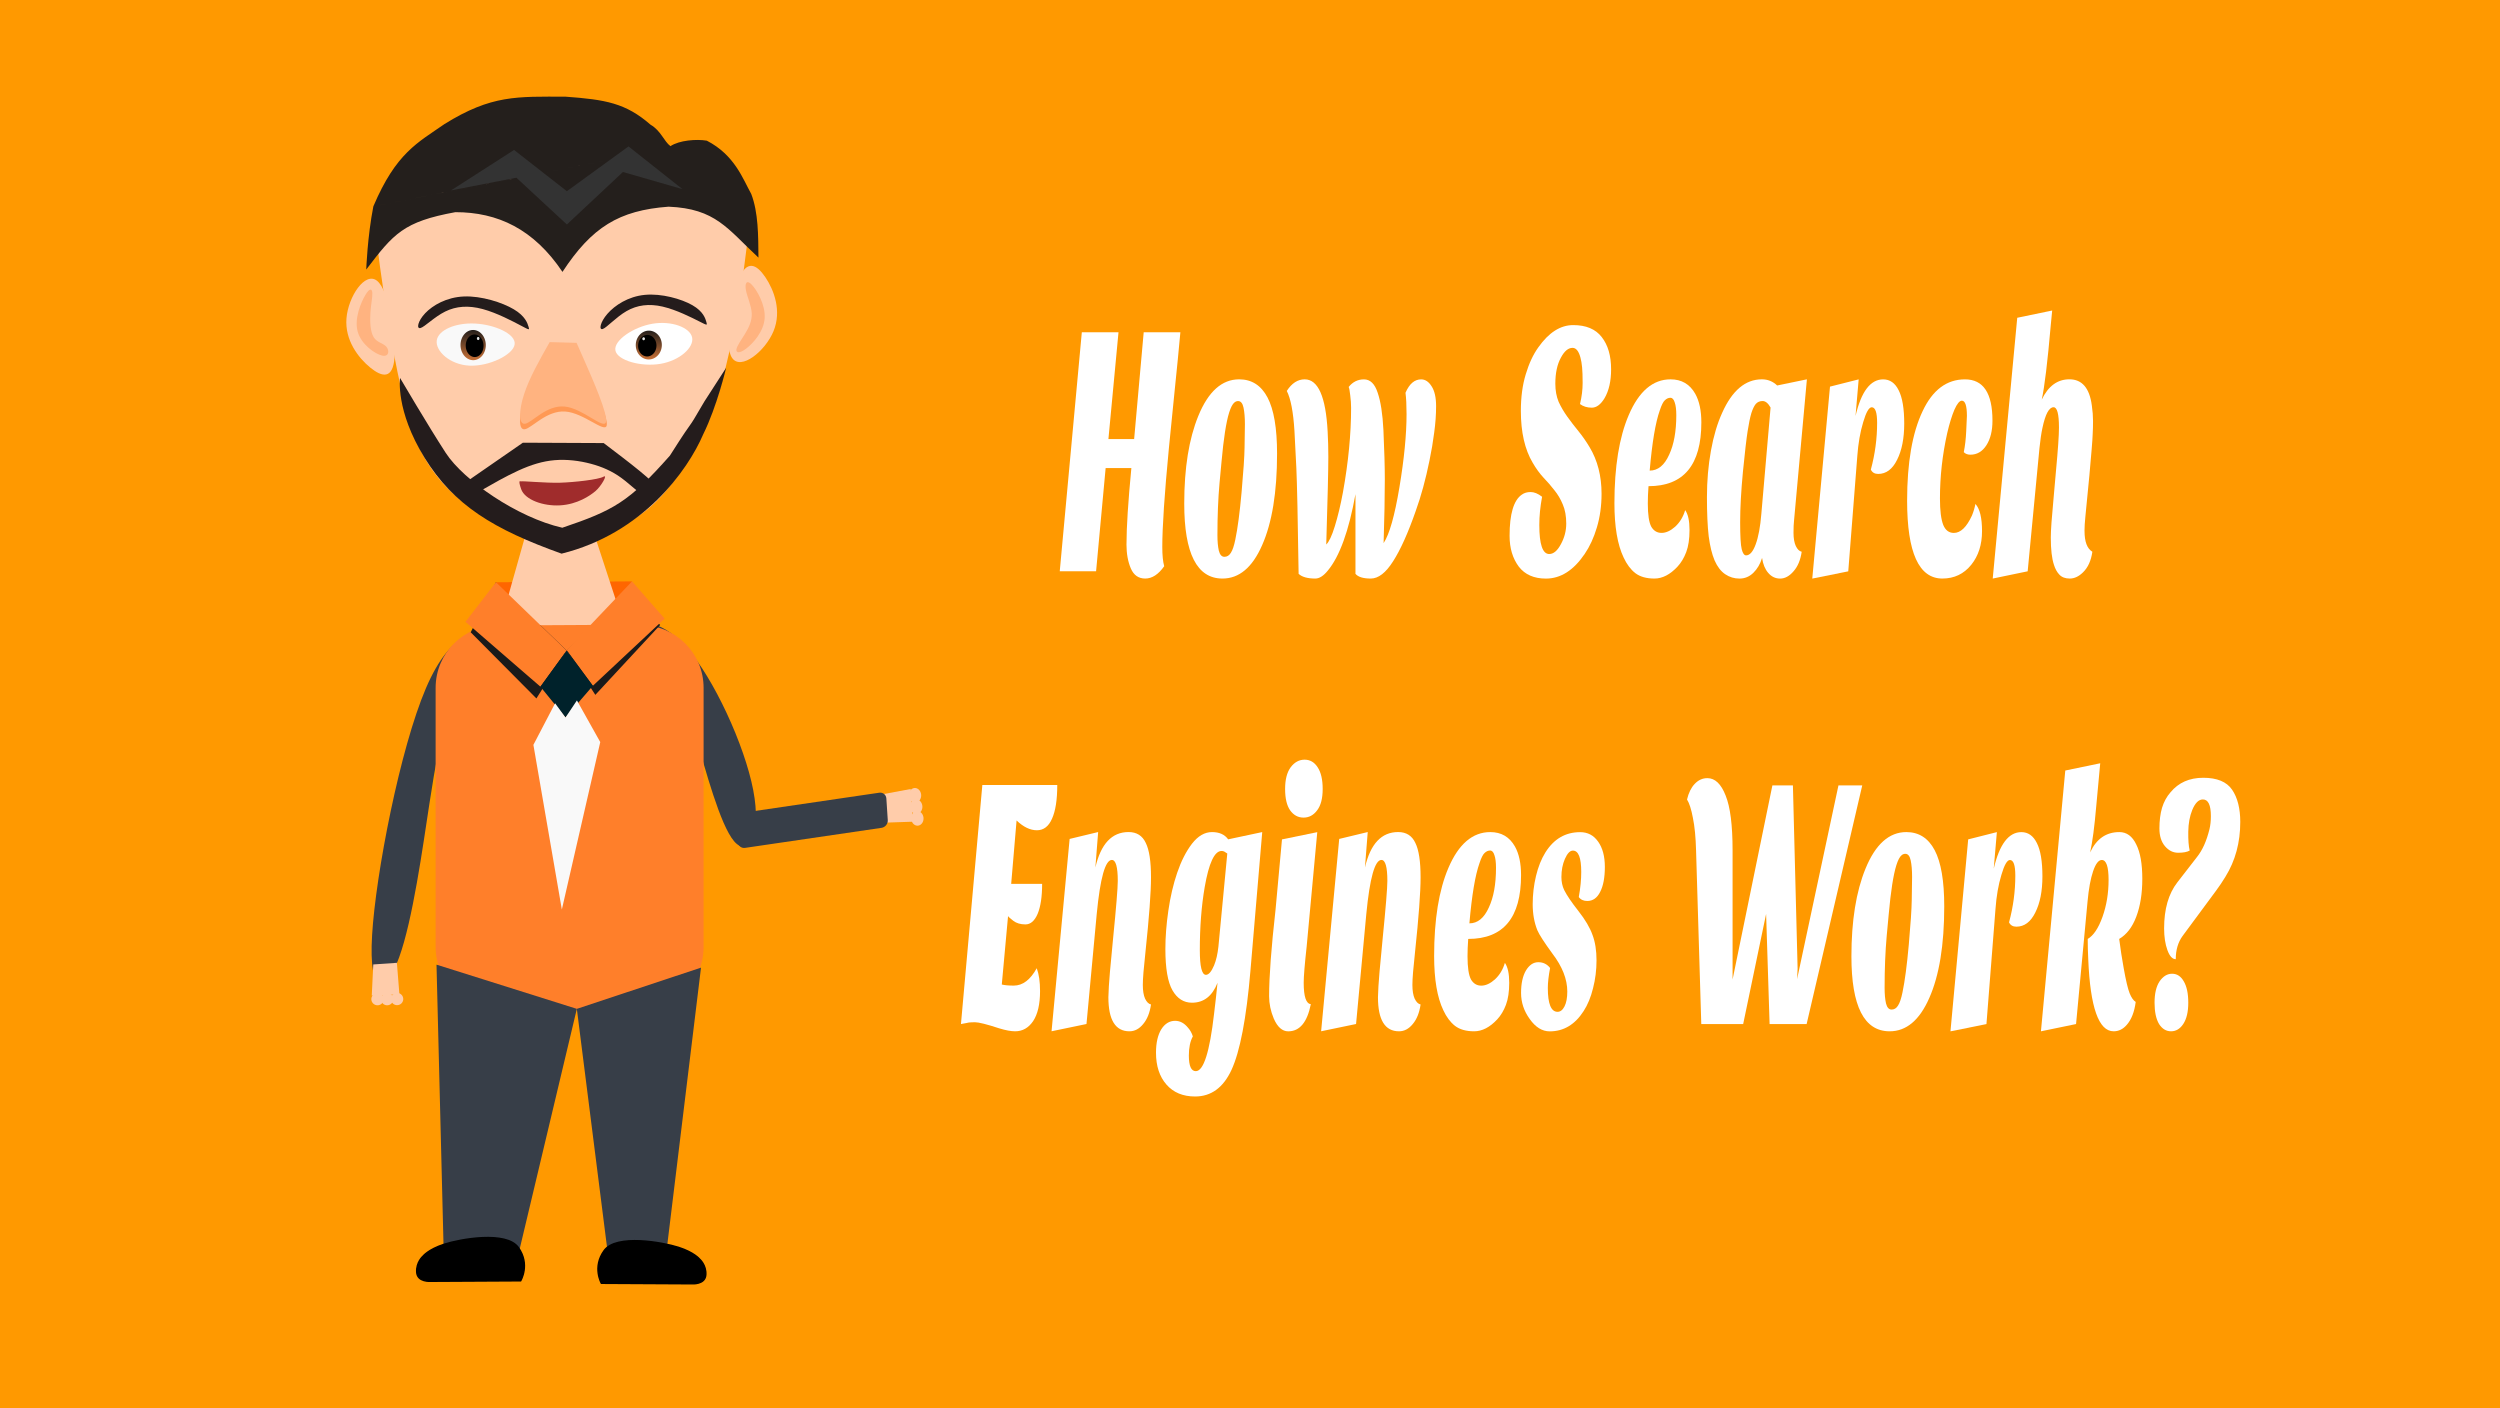 <?xml version="1.0" encoding="UTF-8" standalone="no"?>
<svg
   xmlns:dc="http://purl.org/dc/elements/1.1/"
   xmlns:cc="http://creativecommons.org/ns#"
   xmlns:rdf="http://www.w3.org/1999/02/22-rdf-syntax-ns#"
   xmlns:svg="http://www.w3.org/2000/svg"
   xmlns="http://www.w3.org/2000/svg"
   xmlns:xlink="http://www.w3.org/1999/xlink"
   id="svg3357"
   version="1.1"
   viewBox="0 0 211.402 119.062"
   height="119.062mm"
   width="211.402mm">
  <defs
     id="defs3351">
    <linearGradient
       id="linearGradient6114">
      <stop
         id="stop6110"
         offset="0"
         style="stop-color:#6f7c91;stop-opacity:1;" />
      <stop
         id="stop6112"
         offset="1"
         style="stop-color:#162d50;stop-opacity:1" />
    </linearGradient>
    <radialGradient
       gradientUnits="userSpaceOnUse"
       gradientTransform="matrix(3.007,0,0,1.837,-125.127,-58.151)"
       r="31.673"
       fy="66.986"
       fx="73.774"
       cy="66.986"
       cx="73.774"
       id="radialGradient6126"
       xlink:href="#linearGradient6114" />
    <linearGradient
       id="linearGradient878">
      <stop
         style="stop-color:#241f1c;stop-opacity:1;"
         offset="0"
         id="stop874" />
      <stop
         style="stop-color:#c87137;stop-opacity:1"
         offset="1"
         id="stop876" />
    </linearGradient>
    <linearGradient
       xlink:href="#linearGradient878"
       id="linearGradient880"
       x1="69.074"
       y1="24.387"
       x2="69.074"
       y2="43.728"
       gradientUnits="userSpaceOnUse"
       gradientTransform="matrix(0.176,0,0,0.218,92.945,131.356)" />
    <linearGradient
       y2="43.728"
       x2="69.074"
       y1="24.387"
       x1="69.074"
       gradientTransform="matrix(0.176,0,0,0.218,92.945,131.356)"
       gradientUnits="userSpaceOnUse"
       id="linearGradient1549"
       xlink:href="#linearGradient878" />
  </defs>
  <g
     id="flowRoot874"
     style="font-style:normal;font-weight:normal;font-size:40px;line-height:1.25;font-family:sans-serif;letter-spacing:0px;word-spacing:0px;fill:#000000;fill-opacity:1;stroke:none"
     transform="matrix(1.11,0,0,1.023,-1.957,-6.862)" />
  <g
     id="flowRoot1713"
     style="font-style:normal;font-weight:normal;font-size:40px;line-height:1.25;font-family:sans-serif;letter-spacing:0px;word-spacing:0px;fill:#000000;fill-opacity:1;stroke:none"
     transform="translate(-1.795,-3.981)" />
  <path
     id="rect6108"
     d="M 0,0 H 211.402 V 119.062 H 0 Z"
     style="opacity:1;fill:#ff9900;fill-opacity:1;stroke:none;stroke-width:4.38;stroke-miterlimit:4;stroke-dasharray:none;paint-order:stroke markers fill" />
  <g
     transform="matrix(0.624,0,0,0.621,13.095,-50.011)"
     id="layer1-6">
    <g
       id="g1099">
      <path
         style="fill:#ffccaa;stroke:none;stroke-width:0.327px;stroke-linecap:butt;stroke-linejoin:miter;stroke-opacity:1"
         d="m 29.638,109.786 c 0,0 2.21,20.817 5.487,29.96 3.277,9.143 12.298,14.138 21.674,13.759 9.376,-0.378 13.648,-6.465 17.833,-14.869 4.185,-8.404 6.036,-28.628 6.036,-28.628 -19.698,-15.342 -35.359,-7.754 -51.03,-0.222 z"
         id="path899" />
      <path
         id="path931"
         d="m 22.516,161.076 c 1.868,-0.091 5.603,-0.272 8.149,6.72 2.546,6.992 3.903,21.158 3.078,30.235 -0.825,9.078 -3.831,13.067 -5.109,9.37 -1.278,-3.697 -0.826,-15.081 -0.705,-21.764 0.122,-6.683 -0.086,-8.666 -0.294,-10.65 0,0 0,0 0.317,-1.128 0.317,-1.128 0.953,-3.384 -0.212,-5.688 -1.165,-2.304 -4.128,-4.654 -5.61,-5.83 -1.482,-1.176 -1.482,-1.176 0.386,-1.266 z"
         style="fill:#373e48;fill-opacity:1;stroke:none;stroke-width:0.265px;stroke-linecap:butt;stroke-linejoin:miter;stroke-opacity:1"
         transform="matrix(0.891,-0.155,0.21,0.66,9.436,62.646)" />
      <path
         transform="matrix(-0.993,-0.121,-0.121,0.993,87.612,9.761)"
         style="fill:#373e48;fill-opacity:1;stroke:none;stroke-width:0.265px;stroke-linecap:butt;stroke-linejoin:miter;stroke-opacity:1"
         d="m 23.998,162.252 c 0.386,-1.266 4.121,-1.448 6.599,7.117 2.478,8.565 3.699,25.875 3.174,34.253 -0.525,8.377 -2.794,7.821 -4.004,2.55 -1.21,-5.271 -1.359,-15.252 -1.538,-21.235 -0.179,-5.983 -0.387,-7.966 -0.595,-9.949 0,0 0,0 0.317,-1.128 0.317,-1.128 0.953,-3.384 -0.212,-5.688 -1.165,-2.304 -4.128,-4.654 -3.742,-5.921 z"
         id="path929" />
      <g
         id="g986"
         transform="translate(-65.7,-14.089)"
         style="fill:#ffccaa">
        <path
           style="fill:#ffccaa;stroke:none;stroke-width:0.111px;stroke-linecap:butt;stroke-linejoin:miter;stroke-opacity:1"
           d="m 95.298,225.949 3.2,-0.223 0.342,4.299 -3.746,0.161 z"
           id="path932" />
        <g
           id="g979"
           style="fill:#ffccaa">
          <path
             id="circle934"
             d="m 99.36,230.66 a 0.834,0.834 0 0 1 -0.834,0.834 0.834,0.834 0 0 1 -0.834,-0.834 0.834,0.834 0 0 1 0.834,-0.834 0.834,0.834 0 0 1 0.834,0.834 z"
             style="opacity:1;fill:#ffccaa;fill-opacity:1;stroke:none;stroke-width:1.6;stroke-linecap:butt;stroke-linejoin:round;stroke-miterlimit:4;stroke-dasharray:none;stroke-dashoffset:0;stroke-opacity:1;paint-order:markers stroke fill" />
          <path
             id="circle936"
             d="m 98.013,230.676 a 0.834,0.834 0 0 1 -0.834,0.834 0.834,0.834 0 0 1 -0.834,-0.834 0.834,0.834 0 0 1 0.834,-0.834 0.834,0.834 0 0 1 0.834,0.834 z"
             style="opacity:1;fill:#ffccaa;fill-opacity:1;stroke:none;stroke-width:1.6;stroke-linecap:butt;stroke-linejoin:round;stroke-miterlimit:4;stroke-dasharray:none;stroke-dashoffset:0;stroke-opacity:1;paint-order:markers stroke fill" />
          <path
             id="circle938"
             d="m 96.707,230.676 a 0.834,0.834 0 0 1 -0.834,0.834 0.834,0.834 0 0 1 -0.834,-0.834 0.834,0.834 0 0 1 0.834,-0.834 0.834,0.834 0 0 1 0.834,0.834 z"
             style="opacity:1;fill:#ffccaa;fill-opacity:1;stroke:none;stroke-width:1.6;stroke-linecap:butt;stroke-linejoin:round;stroke-miterlimit:4;stroke-dasharray:none;stroke-dashoffset:0;stroke-opacity:1;paint-order:markers stroke fill" />
        </g>
      </g>
      <path
         id="rect862"
         d="M 46.604,165.642 H 65.806 c 4.74,0 8.556,3.816 8.556,8.556 v 35.271 c 0,4.74 -3.816,8.556 -8.556,8.556 H 46.604 c -4.74,0 -8.556,-3.816 -8.556,-8.556 V 174.198 c 0,-4.74 3.816,-8.556 8.556,-8.556 z"
         style="opacity:1;fill:#ff7f2a;fill-opacity:1;stroke:none;stroke-width:1.396;stroke-linecap:butt;stroke-linejoin:round;stroke-miterlimit:4;stroke-dasharray:none;stroke-dashoffset:0;stroke-opacity:1;paint-order:markers stroke fill" />
      <path
         style="fill:#1a1a1a;stroke:none;stroke-width:0.265px;stroke-linecap:butt;stroke-linejoin:miter;stroke-opacity:1"
         d="m 55.801,169.119 8.386,-8.231 4.287,4.748 -8.785,9.517 z"
         id="path919" />
      <path
         style="fill:#1a1a1a;stroke:none;stroke-width:0.265px;stroke-linecap:butt;stroke-linejoin:miter;stroke-opacity:1"
         d="m 46.225,159.817 -3.425,6.813 8.904,9.008 4.097,-6.519 z"
         id="path921" />
      <path
         style="fill:#ff6600;stroke:none;stroke-width:0.265px;stroke-linecap:butt;stroke-linejoin:miter;stroke-opacity:1"
         d="m 46.225,159.817 18.438,-0.117 0.117,4.228 -18.79,0.47 z"
         id="path892" />
      <g
         id="g1752"
         transform="translate(-65.049,-12.171)"
         style="fill:#ffccaa">
        <path
           id="path841"
           d="m 115.799,163.684 8.001,-0.677 4.833,14.816 c -5.072,-0.084 -10.512,0.084 -16.808,0 z"
           style="fill:#ffccaa;stroke:none;stroke-width:0.15px;stroke-linecap:butt;stroke-linejoin:miter;stroke-opacity:1" />
      </g>
      <path
         style="fill:#ff7f2a;fill-opacity:1;stroke:none;stroke-width:0.288px;stroke-linecap:butt;stroke-linejoin:miter;stroke-opacity:1"
         d="m 55.801,169.052 8.861,-9.353 4.423,5.071 -9.73,9.146 z"
         id="path890" />
      <path
         style="fill:#ff7f2a;fill-opacity:1;stroke:none;stroke-width:0.265px;stroke-linecap:butt;stroke-linejoin:miter;stroke-opacity:1"
         d="m 46.225,159.817 -4.136,5.385 10.16,8.837 3.552,-4.92 z"
         id="path888" />
      <path
         style="fill:#00222b;stroke:none;stroke-width:0.187px;stroke-linecap:butt;stroke-linejoin:miter;stroke-opacity:1"
         d="m 55.801,169.119 -3.552,4.92 3.396,4.197 3.71,-4.319 z"
         id="path898" />
      <path
         style="fill:#f9f9f9;fill-opacity:1;stroke:none;stroke-width:0.265px;stroke-linecap:butt;stroke-linejoin:miter;stroke-opacity:1"
         d="m 54.239,176.297 -2.941,5.662 3.854,22.423 5.205,-22.8 -3.162,-5.675 -1.549,2.33 z"
         id="path900" />
      <g
         id="g998"
         transform="matrix(0.126,1.183,0.993,-0.128,-138.129,104.938)"
         style="fill:#ffccaa">
        <path
           id="path988"
           d="m 95.298,225.949 3.2,-0.223 0.342,4.299 -3.746,0.161 z"
           style="fill:#ffccaa;stroke:none;stroke-width:0.111px;stroke-linecap:butt;stroke-linejoin:miter;stroke-opacity:1" />
        <g
           id="g996"
           style="fill:#ffccaa">
          <path
             id="circle990"
             d="m 99.36,230.66 a 0.834,0.834 0 0 1 -0.834,0.834 0.834,0.834 0 0 1 -0.834,-0.834 0.834,0.834 0 0 1 0.834,-0.834 0.834,0.834 0 0 1 0.834,0.834 z"
             style="opacity:1;fill:#ffccaa;fill-opacity:1;stroke:none;stroke-width:1.6;stroke-linecap:butt;stroke-linejoin:round;stroke-miterlimit:4;stroke-dasharray:none;stroke-dashoffset:0;stroke-opacity:1;paint-order:markers stroke fill" />
          <path
             id="circle992"
             d="m 98.013,230.676 a 0.834,0.834 0 0 1 -0.834,0.834 0.834,0.834 0 0 1 -0.834,-0.834 0.834,0.834 0 0 1 0.834,-0.834 0.834,0.834 0 0 1 0.834,0.834 z"
             style="opacity:1;fill:#ffccaa;fill-opacity:1;stroke:none;stroke-width:1.6;stroke-linecap:butt;stroke-linejoin:round;stroke-miterlimit:4;stroke-dasharray:none;stroke-dashoffset:0;stroke-opacity:1;paint-order:markers stroke fill" />
          <path
             id="circle994"
             d="m 96.707,230.676 a 0.834,0.834 0 0 1 -0.834,0.834 0.834,0.834 0 0 1 -0.834,-0.834 0.834,0.834 0 0 1 0.834,-0.834 0.834,0.834 0 0 1 0.834,0.834 z"
             style="opacity:1;fill:#ffccaa;fill-opacity:1;stroke:none;stroke-width:1.6;stroke-linecap:butt;stroke-linejoin:round;stroke-miterlimit:4;stroke-dasharray:none;stroke-dashoffset:0;stroke-opacity:1;paint-order:markers stroke fill" />
        </g>
      </g>
      <path
         style="fill:#373e48;fill-opacity:1;stroke:none;stroke-width:0.187px;stroke-linecap:butt;stroke-linejoin:miter;stroke-opacity:1"
         d="m 38.167,211.887 19.017,6.02 -8.116,34.258 -9.883,0.576 z"
         id="path1002" />
      <path
         style="fill:#373e48;fill-opacity:1;stroke:none;stroke-width:0.313px;stroke-linecap:butt;stroke-linejoin:miter;stroke-opacity:1"
         d="m 74.012,212.294 -16.828,5.613 4.371,34.68 7.649,-0.601 z"
         id="path1006" />
      <path
         style="fill:#000000;fill-opacity:1;stroke:#000000;stroke-width:0.195px;stroke-linecap:butt;stroke-linejoin:miter;stroke-opacity:1"
         d="m 60.886,250.821 c 1.636,-2.273 7.913,-1.131 10.056,-0.445 2.144,0.686 2.866,1.6 2.866,1.6 0,0 0.938,0.789 0.853,2.146 -0.085,1.357 -1.865,1.221 -1.865,1.221 l -12.287,-0.065 c 0,0 -1.26,-2.184 0.376,-4.457 z"
         id="path1008" />
      <path
         id="path1012"
         d="m 49.261,250.415 c -1.636,-2.307 -7.913,-1.148 -10.056,-0.452 -2.144,0.696 -2.866,1.624 -2.866,1.624 0,0 -0.938,0.801 -0.853,2.178 0.085,1.378 1.865,1.239 1.865,1.239 l 12.22,-0.066 c 0,0 1.327,-2.216 -0.309,-4.523 z"
         style="fill:#000000;fill-opacity:1;stroke:#000000;stroke-width:0.197px;stroke-linecap:butt;stroke-linejoin:miter;stroke-opacity:1" />
      <g
         id="g1780"
         transform="matrix(0.861,0,0,0.976,-49.252,-6.696)">
        <g
           id="g1771">
          <path
             style="fill:#f9f9f9;stroke:none;stroke-width:0.265px;stroke-linecap:butt;stroke-linejoin:miter;stroke-opacity:1"
             d="M 35.448,33.019 C 36.256,26.979 49.378,22.295 64.284,22.338 79.19,22.381 96.073,27.152 95.266,33.191 94.459,39.23 76.014,46.553 61.06,46.51 46.106,46.468 34.641,39.058 35.448,33.019 Z"
             id="path868"
             transform="matrix(0.205,0.008,-0.008,0.244,94.568,128.549)" />
        </g>
        <g
           id="g980">
          <path
             style="opacity:1;fill:url(#linearGradient1549);fill-opacity:1;stroke:none;stroke-width:0.314;stroke-linecap:butt;stroke-linejoin:round;stroke-miterlimit:4;stroke-dasharray:none;stroke-dashoffset:0;stroke-opacity:1;paint-order:markers stroke fill"
             id="path872"
             d="m 107.07,138.779 a 1.989,2.108 0 0 1 -1.978,2.108 1.989,2.108 0 0 1 -2,-2.084 1.989,2.108 0 0 1 1.955,-2.131 1.989,2.108 0 0 1 2.022,2.06"
             transform="matrix(1,-0.012,0.016,1,0,0)" />
          <g
             id="g973">
            <path
               transform="matrix(1,-0.01,0.019,1,0,0)"
               d="m 106.3,138.661 a 1.4,1.575 0 0 1 -1.392,1.575 1.4,1.575 0 0 1 -1.408,-1.557 1.4,1.575 0 0 1 1.376,-1.592 1.4,1.575 0 0 1 1.423,1.539"
               id="path882"
               style="opacity:1;fill:#000000;fill-opacity:1;stroke:none;stroke-width:0.516;stroke-linecap:butt;stroke-linejoin:round;stroke-miterlimit:4;stroke-dasharray:none;stroke-dashoffset:0;stroke-opacity:1;paint-order:markers stroke fill" />
            <path
               d="m 108.292,136.6 a 0.202,0.217 0 0 1 -0.2,0.217 0.202,0.217 0 0 1 -0.203,-0.215 0.202,0.217 0 0 1 0.198,-0.22 0.202,0.217 0 0 1 0.205,0.212"
               id="path905"
               style="opacity:1;fill:#e6e6e6;fill-opacity:1;stroke:none;stroke-width:0.891;stroke-linecap:butt;stroke-linejoin:round;stroke-miterlimit:4;stroke-dasharray:none;stroke-dashoffset:0;stroke-opacity:1;paint-order:markers stroke fill" />
          </g>
        </g>
      </g>
      <path
         transform="matrix(0.533,0,0,0.491,18.969,55.569)"
         id="path950"
         d="m 64.637,147.75 c -2.458,4.678 -4.916,9.356 -6.277,13.812 -1.361,4.457 -1.625,8.689 0.156,8.318 1.782,-0.372 5.538,-5.258 10.213,-4.908 4.675,0.35 9.933,5.909 10.542,3.973 0.61,-1.936 -3.527,-11.471 -5.595,-16.207 -2.068,-4.736 -2.068,-4.673 -2.068,-4.61"
         style="fill:#ff9955;stroke:none;stroke-width:0.265px;stroke-linecap:butt;stroke-linejoin:miter;stroke-opacity:1" />
      <path
         style="fill:#ffb380;stroke:none;stroke-width:0.265px;stroke-linecap:butt;stroke-linejoin:miter;stroke-opacity:1"
         d="m 64.637,147.75 c -2.638,4.711 -5.276,9.422 -6.644,13.688 -1.368,4.266 -1.466,8.087 0.37,7.672 1.836,-0.414 5.536,-4.979 10.213,-4.481 4.677,0.497 9.994,6.02 10.639,4.11 0.645,-1.91 -3.48,-11.355 -5.543,-16.078 -2.063,-4.723 -2.063,-4.723 -2.063,-4.723"
         id="path946"
         transform="matrix(0.523,0,0,0.52,19.696,50.288)" />
      <path
         style="fill:#241c1c;stroke:none;stroke-width:0.265px;stroke-linecap:butt;stroke-linejoin:miter;stroke-opacity:1"
         d="m 37.293,94.282 c 3.022,-2.503 8.513,-5.006 15.377,-5.149 6.865,-0.144 15.099,2.071 19.629,4.304 4.53,2.233 5.354,4.483 5.766,5.608 0.412,1.125 0.412,1.125 -2.825,-0.303 -3.237,-1.428 -9.567,-4.221 -15.204,-5.517 -5.637,-1.296 -10.504,-1.062 -14.854,0.62 -4.35,1.683 -8.179,4.814 -9.82,5.128 -1.641,0.315 -1.092,-2.187 1.93,-4.69 z"
         id="path954"
         transform="matrix(0.343,-0.005,0.004,0.428,23.465,83.018)" />
      <path
         transform="matrix(0.329,-0.023,-0.001,0.432,49.153,83.391)"
         id="path958"
         d="m 37.293,94.282 c 3.022,-2.503 8.513,-5.006 15.377,-5.149 6.865,-0.144 15.099,2.071 19.629,4.304 4.53,2.233 5.354,4.483 5.766,5.608 0.412,1.125 0.412,1.125 -2.825,-0.303 -3.237,-1.428 -9.567,-4.221 -15.204,-5.517 -5.637,-1.296 -10.504,-1.062 -14.854,0.62 -4.35,1.683 -8.179,4.814 -9.82,5.128 -1.641,0.315 -1.092,-2.187 1.93,-4.69 z"
         style="fill:#241c1c;stroke:none;stroke-width:0.265px;stroke-linecap:butt;stroke-linejoin:miter;stroke-opacity:1" />
      <g
         id="g929"
         transform="matrix(0.945,0.012,-0.018,0.906,-56.054,0.049)">
        <path
           transform="matrix(1.186,5.7067022e-4,2.8903645e-4,0.445,37.761,92.718)"
           id="path1044"
           d="m 69.902,138.513 c 0,0 0,0 0,0 m 4.978,-1.461 c 1.586,3.253 3.172,6.506 4.417,9.264 1.245,2.757 2.147,5.018 2.241,6.672 0.094,1.655 -0.6,2.67 -1.488,1.701 -0.888,-0.969 -1.863,-3.803 -2.975,-5.991 -1.112,-2.188 -2.33,-3.638 -3.703,-4.604 -1.373,-0.966 -2.9,-1.447 -4.361,-1.056 -1.461,0.391 -2.854,1.653 -4.393,3.69 -1.539,2.037 -3.22,4.845 -4.062,6.251 -0.842,1.406 -0.842,1.406 -1.342,1.35 -0.5,-0.056 -1.501,-0.167 -2.001,-0.222 -0.501,-0.056 -0.501,-0.056 -0.501,-0.056 0,0 8.399,-16.766 8.399,-16.766"
           style="fill:#241c1c;stroke:none;stroke-width:0.265px;stroke-linecap:butt;stroke-linejoin:miter;stroke-opacity:1" />
      </g>
      <path
         transform="matrix(-0.638,-0.307,0.339,-0.65,76.481,241.467)"
         id="path860"
         d="m 71.133,139.013 c -2.636,-1.462 -5.041,3.765 -4.653,7.814 0.387,4.049 3.567,6.917 6.203,8.379 2.636,1.462 4.729,1.517 4.342,-2.532 -0.388,-4.048 -3.255,-12.2 -5.891,-13.662 z"
         style="fill:#ffccaa;stroke:none;stroke-width:0.265px;stroke-linecap:butt;stroke-linejoin:miter;stroke-opacity:1" />
      <g
         id="g960"
         transform="matrix(1.009,0.165,-0.169,0.986,-49.887,-34.638)"
         style="fill:#ffb380">
        <path
           transform="rotate(-157.399,113.695,129.926)"
           id="path864"
           d="m 74.458,135.91 c -0.397,1.101 -0.741,3.199 0.124,4.808 0.865,1.609 2.936,2.728 3.905,2.972 0.969,0.245 0.834,-0.385 0.236,-1.045 -0.598,-0.66 -1.722,-1.393 -2.324,-2.251 -0.603,-0.858 -0.716,-1.862 -0.741,-2.851 -0.026,-0.99 0.036,-1.963 -0.158,-2.399 -0.194,-0.436 -0.644,-0.335 -1.041,0.766 z"
           style="fill:#ffb380;stroke:none;stroke-width:0.265px;stroke-linecap:butt;stroke-linejoin:miter;stroke-opacity:1" />
      </g>
      <path
         style="fill:#ffccaa;stroke:none;stroke-width:0.265px;stroke-linecap:butt;stroke-linejoin:miter;stroke-opacity:1"
         d="m 71.133,139.013 c -2.636,-1.462 -5.041,3.765 -4.653,7.814 0.387,4.049 3.567,6.917 6.203,8.379 2.636,1.462 4.729,1.517 4.342,-2.532 -0.388,-4.048 -3.255,-12.2 -5.891,-13.662 z"
         id="path856"
         transform="matrix(0.686,0.108,-0.123,0.719,-1.58,11.143)" />
      <g
         id="g951"
         transform="rotate(-6.795,-46.517,633.827)"
         style="fill:#ffb380">
        <g
           id="g947"
           style="fill:#ffb380">
          <path
             transform="rotate(13.895,92.176,189.686)"
             id="path869"
             d="m 75.246,135.667 c -0.477,1.086 -1.117,3.392 -0.42,5.078 0.697,1.687 2.731,2.753 3.704,2.832 0.973,0.08 0.886,-0.827 0.416,-1.262 -0.47,-0.435 -1.323,-0.399 -1.87,-1.075 -0.546,-0.676 -0.786,-2.064 -0.855,-3.248 -0.069,-1.183 0.031,-2.163 -0.076,-2.72 -0.107,-0.557 -0.422,-0.692 -0.899,0.394 z"
             style="fill:#ffb380;stroke:none;stroke-width:0.265px;stroke-linecap:butt;stroke-linejoin:miter;stroke-opacity:1" />
        </g>
      </g>
      <path
         style="fill:#241f1c;stroke:none;stroke-width:0.147px;stroke-linecap:butt;stroke-linejoin:miter;stroke-opacity:1"
         d="m 29.607,108.639 c -0.806,4.137 -0.962,8.598 -0.962,8.598 3.718,-4.902 5.037,-6.514 12.076,-7.813 5.738,0 10.614,2.29 14.516,8.134 3.978,-6.088 7.648,-8.381 14.38,-8.88 6.384,0.267 7.957,2.987 12.179,6.935 -0.026,-2.97 -0.01,-6.14 -0.977,-8.668 -1.121,-2.011 -2.232,-5.298 -6.021,-7.255 m 0,0 c -1.38,-0.239 -3.735,-0.06 -4.928,0.747 -0.881,-0.657 -1.293,-2.11 -2.691,-2.917 -3.375,-2.957 -6.102,-3.422 -11.537,-3.823 -6.557,-8e-4 -9.993,-0.271 -16.406,3.739 -3.606,2.53 -6.537,3.888 -9.629,11.203"
         id="path866" />
      <path
         style="fill:#333333;stroke:none;stroke-width:0.222px;stroke-linecap:butt;stroke-linejoin:miter;stroke-opacity:1"
         d="m 40.141,106.458 8.537,-5.508 7.155,5.62 8.354,-6.099 7.308,5.816 -8.066,-2.334 -7.595,7.149 -6.841,-6.372 z"
         id="path1000" />
      <path
         style="fill:#241c1c;stroke:none;stroke-width:0.38px;stroke-linecap:butt;stroke-linejoin:miter;stroke-opacity:1"
         d="m 55.12,155.923 c 11.007,-2.744 17.084,-11.323 19.188,-16.246 1.895,-3.852 3.111,-9.066 3.111,-9.066 l -2.946,4.586 c -2.887,4.98 -0.725,1.117 -4.678,7.379 -5.557,6.311 -7.63,7.455 -14.579,9.819 -6.075,-1.384 -13.374,-6.444 -15.793,-10.185 -2.418,-3.742 -6.195,-10.208 -6.195,-10.208 0,0 -0.647,4.399 3.32,10.863 3.966,6.464 9.383,9.759 18.572,13.059"
         id="path1038" />
      <g
         id="g1764"
         transform="matrix(0.888,0,0,0.931,-50.961,-0.316)">
        <path
           style="fill:#ffffff;fill-opacity:1;stroke:none;stroke-width:0.265px;stroke-linecap:butt;stroke-linejoin:miter;stroke-opacity:1"
           d="M 35.578,32.306 C 36.313,26.21 49.489,20.755 63.865,21.352 78.242,21.948 94,28.607 93.266,34.702 92.532,40.797 75.356,46.351 60.933,45.752 46.51,45.152 34.843,38.401 35.578,32.306 Z"
           id="path967"
           transform="matrix(-0.204,0.023,0.026,0.243,145.797,127.535)" />
        <g
           transform="matrix(-1,0,0,1,240.069,-0.209)"
           id="g990">
          <path
             transform="matrix(1,-0.012,0.016,1,0,0)"
             d="m 107.07,138.779 a 1.989,2.108 0 0 1 -1.978,2.108 1.989,2.108 0 0 1 -2,-2.084 1.989,2.108 0 0 1 1.955,-2.131 1.989,2.108 0 0 1 2.022,2.06"
             id="path982"
             style="opacity:1;fill:url(#linearGradient880);fill-opacity:1;stroke:none;stroke-width:0.314;stroke-linecap:butt;stroke-linejoin:round;stroke-miterlimit:4;stroke-dasharray:none;stroke-dashoffset:0;stroke-opacity:1;paint-order:markers stroke fill" />
          <g
             id="g988">
            <path
               style="opacity:1;fill:#000000;fill-opacity:1;stroke:none;stroke-width:0.516;stroke-linecap:butt;stroke-linejoin:round;stroke-miterlimit:4;stroke-dasharray:none;stroke-dashoffset:0;stroke-opacity:1;paint-order:markers stroke fill"
               id="path984"
               d="m 106.3,138.661 a 1.4,1.575 0 0 1 -1.392,1.575 1.4,1.575 0 0 1 -1.408,-1.557 1.4,1.575 0 0 1 1.376,-1.592 1.4,1.575 0 0 1 1.423,1.539"
               transform="matrix(1,-0.01,0.019,1,0,0)" />
            <path
               style="opacity:1;fill:#e6e6e6;fill-opacity:1;stroke:none;stroke-width:0.891;stroke-linecap:butt;stroke-linejoin:round;stroke-miterlimit:4;stroke-dasharray:none;stroke-dashoffset:0;stroke-opacity:1;paint-order:markers stroke fill"
               id="path986"
               d="m 108.292,136.6 a 0.202,0.217 0 0 1 -0.2,0.217 0.202,0.217 0 0 1 -0.203,-0.215 0.202,0.217 0 0 1 0.198,-0.22 0.202,0.217 0 0 1 0.205,0.212" />
          </g>
        </g>
      </g>
      <path
         style="fill:none;stroke:#000000;stroke-width:0;stroke-linecap:butt;stroke-linejoin:miter;stroke-miterlimit:4;stroke-dasharray:none;stroke-opacity:1"
         d="m 48.191,144.997 6.764,-0.529 0.713,0.184 0.391,0.46 0.207,0.345 -1.15,0.276 -7.247,0.115 z"
         id="path933" />
      <path
         style="fill:#a02c2c;fill-opacity:1;stroke:none;stroke-width:0.294px;stroke-linecap:butt;stroke-linejoin:miter;stroke-opacity:1"
         d="m 49.576,146.084 c 0.195,-0.083 3.405,0.238 5.338,0.179 1.933,-0.059 5.209,-0.428 5.875,-0.815 0.666,-0.388 -0.327,1.321 -1.083,1.96 -0.756,0.639 -2.459,1.804 -4.787,1.938 -2.328,0.134 -4.77,-0.775 -5.272,-2.187 -0.502,-1.413 -0.071,-1.074 -0.071,-1.074 z"
         id="path963" />
      <path
         id="rect4609"
         d="m 67.318,201.437 h 18.697 c 0.507,0 0.916,0.408 0.916,0.916 v 2.96 c 0,0.507 -0.408,0.916 -0.916,0.916 H 67.318 c -0.507,0 -0.916,-0.408 -0.916,-0.916 v -2.96 c 0,-0.507 0.408,-0.916 0.916,-0.916 z"
         style="fill:#373e48;fill-opacity:1;stroke:none;stroke-width:0.19"
         transform="matrix(0.989,-0.146,0.065,0.998,0,0)" />
    </g>
  </g>
  <g
     transform="matrix(1.389,0,0,2.894,146.755,-641.114)"
     id="text959"
     style="font-style:normal;font-variant:normal;font-weight:normal;font-stretch:normal;font-size:10.583px;line-height:1.25;font-family:'Sansita One';-inkscape-font-specification:'Sansita One';text-align:center;letter-spacing:0px;word-spacing:0px;text-anchor:middle;fill:#ffffff;fill-opacity:1;stroke:none;stroke-width:0.265"
     aria-label="How  Search Engines  Work?">
    <path
       id="path1040"
       style="font-style:normal;font-variant:normal;font-weight:normal;font-stretch:normal;font-family:'Sansita One';-inkscape-font-specification:'Sansita One';text-align:center;text-anchor:middle;fill:#ffffff;stroke-width:0.265"
       d="m -37.075,237.432 q 0,-0.741 0.296,-2.223 h -1.566 l -0.582,3.016 h -2.212 l 1.344,-6.985 h 2.233 l -0.614,3.122 h 1.566 l 0.582,-3.122 h 2.233 q -0.148,0.783 -0.339,1.662 l -0.36,1.725 q -0.402,2.011 -0.402,2.889 0,0.36 0.116,0.561 -0.529,0.36 -1.154,0.36 -0.614,0 -0.878,-0.296 -0.265,-0.296 -0.265,-0.709 z" />
    <path
       id="path1042"
       style="font-style:normal;font-variant:normal;font-weight:normal;font-stretch:normal;font-family:'Sansita One';-inkscape-font-specification:'Sansita One';text-align:center;text-anchor:middle;fill:#ffffff;stroke-width:0.265"
       d="m -31.232,238.437 q -2.328,0 -2.328,-2.191 0,-1.556 0.857,-2.561 0.91,-1.069 2.487,-1.069 1.143,0 1.725,0.529 0.582,0.529 0.582,1.64 0,1.693 -0.91,2.678 -0.889,0.974 -2.413,0.974 z m 0.275,-4.604 q -0.127,0.286 -0.233,0.72 -0.095,0.423 -0.222,1.101 -0.127,0.677 -0.127,1.513 0,0.275 0.085,0.455 0.095,0.18 0.339,0.18 0.243,0 0.392,-0.116 0.159,-0.116 0.275,-0.392 0.212,-0.487 0.381,-1.386 0.169,-0.91 0.18,-1.302 0.021,-0.392 0.021,-0.677 0,-0.296 -0.085,-0.487 -0.085,-0.191 -0.328,-0.191 -0.233,0 -0.392,0.148 -0.159,0.148 -0.286,0.434 z" />
    <path
       id="path1045"
       style="font-style:normal;font-variant:normal;font-weight:normal;font-stretch:normal;font-family:'Sansita One';-inkscape-font-specification:'Sansita One';text-align:center;text-anchor:middle;fill:#ffffff;stroke-width:0.265"
       d="m -19.464,236.458 q -0.699,0.963 -1.376,1.471 -0.667,0.508 -1.365,0.508 -0.688,0 -0.931,-0.138 v -2.328 q -0.603,1.609 -1.683,2.233 -0.392,0.233 -0.762,0.233 -0.709,0 -1.016,-0.138 -0.074,-2.424 -0.138,-3.09 -0.064,-0.677 -0.116,-1.09 -0.106,-0.826 -0.466,-1.164 0.455,-0.339 1.09,-0.339 1.228,0 1.397,1.524 0.042,0.36 0.042,0.741 0,0.572 -0.127,2.561 0.254,-0.116 0.519,-0.529 0.275,-0.423 0.497,-0.995 0.497,-1.323 0.497,-2.466 0,-0.18 -0.053,-0.37 -0.042,-0.191 -0.095,-0.243 0.37,-0.222 0.931,-0.222 0.572,0 0.836,0.392 0.275,0.381 0.349,1.09 0.085,0.9 0.085,1.439 0,0.751 -0.074,1.863 0.529,-0.381 0.963,-1.63 0.434,-1.249 0.434,-2.138 0,-0.392 -0.064,-0.624 0.349,-0.392 0.953,-0.392 0.37,0 0.635,0.201 0.275,0.201 0.275,0.582 0,0.37 -0.116,0.773 -0.106,0.402 -0.286,0.815 -0.349,0.826 -0.836,1.471 z" />
    <path
       id="path1047"
       style="font-style:normal;font-variant:normal;font-weight:normal;font-stretch:normal;font-family:'Sansita One';-inkscape-font-specification:'Sansita One';text-align:center;text-anchor:middle;fill:#ffffff;stroke-width:0.265"
       d="m -9.465,233.336 q 0.159,-0.318 0.159,-0.614 0,-0.296 -0.032,-0.455 -0.032,-0.169 -0.106,-0.296 -0.159,-0.275 -0.476,-0.275 -0.392,0 -0.709,0.286 -0.339,0.296 -0.339,0.762 0,0.296 0.201,0.529 0.212,0.222 0.529,0.434 0.317,0.212 0.677,0.423 0.36,0.212 0.677,0.466 0.73,0.582 0.73,1.365 0,0.529 -0.286,0.984 -0.275,0.445 -0.741,0.773 -1.016,0.72 -2.36,0.72 -1.09,0 -1.651,-0.349 -0.561,-0.36 -0.561,-0.9 0,-0.963 0.751,-1.206 0.212,-0.074 0.529,-0.074 0.328,0 0.699,0.138 -0.169,0.434 -0.169,0.826 0,0.847 0.603,0.847 0.392,0 0.709,-0.286 0.328,-0.286 0.328,-0.603 0,-0.328 -0.212,-0.561 -0.201,-0.233 -0.508,-0.413 -0.307,-0.191 -0.667,-0.37 -0.349,-0.18 -0.656,-0.434 -0.72,-0.582 -0.72,-1.513 0,-0.603 0.296,-1.069 0.296,-0.476 0.773,-0.794 0.953,-0.646 2.117,-0.646 1.175,0 1.736,0.349 0.572,0.349 0.572,0.942 0,0.519 -0.402,0.847 -0.349,0.275 -0.773,0.275 -0.423,0 -0.72,-0.106 z" />
    <path
       id="path1049"
       style="font-style:normal;font-variant:normal;font-weight:normal;font-stretch:normal;font-family:'Sansita One';-inkscape-font-specification:'Sansita One';text-align:center;text-anchor:middle;fill:#ffffff;stroke-width:0.265"
       d="m -3.064,236.437 q 0.265,0.18 0.265,0.582 0,0.392 -0.201,0.646 -0.201,0.254 -0.529,0.423 -0.677,0.349 -1.408,0.349 -0.73,0 -1.164,-0.159 -0.423,-0.159 -0.709,-0.455 -0.561,-0.561 -0.561,-1.587 0,-1.598 0.868,-2.572 0.931,-1.048 2.551,-1.048 1.005,0 1.503,0.423 0.37,0.318 0.37,0.836 0,1.863 -3.217,1.863 -0.042,0.275 -0.042,0.508 0,0.487 0.212,0.677 0.222,0.18 0.624,0.18 0.402,0 0.826,-0.18 0.434,-0.191 0.614,-0.487 z m -2.159,-1.154 q 0.751,0 1.185,-0.466 0.434,-0.445 0.434,-1.154 0,-0.243 -0.095,-0.37 -0.085,-0.138 -0.265,-0.138 -0.18,0 -0.339,0.074 -0.148,0.064 -0.307,0.296 -0.392,0.529 -0.614,1.757 z" />
    <path
       id="path1051"
       style="font-style:normal;font-variant:normal;font-weight:normal;font-stretch:normal;font-family:'Sansita One';-inkscape-font-specification:'Sansita One';text-align:center;text-anchor:middle;fill:#ffffff;stroke-width:0.265"
       d="m -1.272,237.908 q -0.243,-0.275 -0.36,-0.709 -0.106,-0.434 -0.106,-1.143 0,-0.709 0.243,-1.355 0.243,-0.646 0.688,-1.111 0.91,-0.974 2.413,-0.974 0.54,0 0.931,0.18 l 1.81,-0.18 -0.783,4.128 q -0.032,0.127 -0.032,0.36 0,0.233 0.138,0.381 0.148,0.148 0.36,0.169 -0.106,0.36 -0.497,0.572 -0.381,0.212 -0.815,0.212 -0.434,0 -0.73,-0.169 -0.286,-0.159 -0.37,-0.434 -0.169,0.265 -0.529,0.434 -0.36,0.169 -0.847,0.169 -0.476,0 -0.868,-0.127 -0.392,-0.127 -0.646,-0.402 z m 2.233,-4.297 q -0.116,0.191 -0.222,0.519 -0.106,0.318 -0.286,1.185 -0.169,0.857 -0.169,1.471 0,0.614 0.095,0.794 0.095,0.18 0.265,0.18 0.339,0 0.582,-0.318 0.254,-0.328 0.349,-0.9 l 0.561,-3.101 q -0.222,-0.191 -0.487,-0.191 -0.254,0 -0.413,0.085 -0.148,0.085 -0.275,0.275 z" />
    <path
       id="path1053"
       style="font-style:normal;font-variant:normal;font-weight:normal;font-stretch:normal;font-family:'Sansita One';-inkscape-font-specification:'Sansita One';text-align:center;text-anchor:middle;fill:#ffffff;stroke-width:0.265"
       d="m 8.241,235.252 q 0.381,-0.677 0.381,-1.365 0,-0.455 -0.328,-0.455 -0.254,0 -0.519,0.434 -0.275,0.434 -0.36,0.995 l -0.55,3.365 -2.191,0.212 1.079,-5.609 1.746,-0.212 -0.191,1.069 q 0.519,-1.069 1.683,-1.069 0.614,0 0.942,0.318 0.339,0.318 0.339,0.974 0,0.646 -0.434,1.058 -0.423,0.413 -1.154,0.413 -0.318,0 -0.445,-0.127 z" />
    <path
       id="path1055"
       style="font-style:normal;font-variant:normal;font-weight:normal;font-stretch:normal;font-family:'Sansita One';-inkscape-font-specification:'Sansita One';text-align:center;text-anchor:middle;fill:#ffffff;stroke-width:0.265"
       d="m 15.644,233.823 q 0,0.445 -0.37,0.72 -0.37,0.275 -0.974,0.275 -0.254,0 -0.402,-0.074 0.116,-0.275 0.148,-0.614 0.042,-0.349 0.042,-0.445 0,-0.445 -0.307,-0.445 -0.212,0 -0.455,0.265 -0.233,0.265 -0.434,0.677 -0.445,0.953 -0.445,1.916 0,0.529 0.201,0.773 0.201,0.233 0.646,0.233 0.614,0 1.101,-0.508 0.138,-0.159 0.212,-0.339 0.402,0.212 0.402,0.794 0,0.593 -0.656,0.984 -0.677,0.402 -1.757,0.402 -2.148,0 -2.148,-2.275 0,-1.662 0.942,-2.614 0.91,-0.931 2.582,-0.931 1.672,0 1.672,1.206 z" />
    <path
       id="path1057"
       style="font-style:normal;font-variant:normal;font-weight:normal;font-stretch:normal;font-family:'Sansita One';-inkscape-font-specification:'Sansita One';text-align:center;text-anchor:middle;fill:#ffffff;stroke-width:0.265"
       d="m 21.249,237.051 q 0,0.466 0.476,0.603 -0.116,0.392 -0.572,0.603 -0.381,0.18 -0.804,0.18 -0.413,0 -0.635,-0.116 -0.212,-0.106 -0.328,-0.286 -0.191,-0.275 -0.191,-0.794 0,-0.307 0.169,-1.154 l 0.148,-0.804 q 0.18,-0.921 0.18,-1.259 0,-0.593 -0.328,-0.593 -0.413,0 -0.677,0.603 -0.106,0.233 -0.18,0.582 l -0.72,3.609 -2.127,0.212 1.492,-7.62 2.127,-0.212 -0.085,0.423 q -0.296,1.63 -0.55,2.18 0.593,-0.593 1.683,-0.593 1.154,0 1.365,0.762 0.074,0.243 0.074,0.455 0,0.212 -0.021,0.381 -0.011,0.159 -0.064,0.455 l -0.138,0.762 -0.243,1.196 q -0.053,0.243 -0.053,0.423 z" />
    <path
       id="path1059"
       style="font-style:normal;font-variant:normal;font-weight:normal;font-stretch:normal;font-family:'Sansita One';-inkscape-font-specification:'Sansita One';text-align:center;text-anchor:middle;fill:#ffffff;stroke-width:0.265"
       d="m -42.539,249.825 q 0.201,0.254 0.201,0.667 0,0.572 -0.423,0.878 -0.423,0.296 -1.09,0.296 -0.381,0 -0.963,-0.085 -1.143,-0.18 -1.492,-0.18 -0.349,0 -0.487,0.021 -0.138,0.011 -0.36,0.032 l 1.302,-6.985 h 4.561 q 0,0.646 -0.318,0.984 -0.307,0.339 -0.921,0.339 -0.614,0 -1.238,-0.286 l -0.328,1.852 h 1.884 q 0,0.561 -0.275,0.878 -0.275,0.307 -0.741,0.307 -0.455,0 -0.741,-0.106 -0.286,-0.106 -0.318,-0.138 l -0.381,2 q 0.254,0.032 0.73,0.032 0.815,0 1.397,-0.508 z" />
    <path
       id="path1061"
       style="font-style:normal;font-variant:normal;font-weight:normal;font-stretch:normal;font-family:'Sansita One';-inkscape-font-specification:'Sansita One';text-align:center;text-anchor:middle;fill:#ffffff;stroke-width:0.265"
       d="m -36.897,251.666 q -1.281,0 -1.281,-0.995 0.011,-0.275 0.095,-0.741 l 0.191,-0.974 q 0.286,-1.376 0.286,-1.683 0,-0.614 -0.36,-0.614 -0.603,0 -0.921,1.577 l -0.624,3.217 -2.127,0.212 1.101,-5.62 1.736,-0.201 -0.169,1.037 q 0.497,-1.037 2.021,-1.037 0.741,0 1.048,0.318 0.318,0.307 0.318,1.005 0,0.656 -0.339,2.191 -0.159,0.688 -0.159,0.953 0,0.254 0.138,0.402 0.148,0.148 0.36,0.169 -0.106,0.36 -0.476,0.572 -0.36,0.212 -0.836,0.212 z" />
    <path
       id="path1063"
       style="font-style:normal;font-variant:normal;font-weight:normal;font-stretch:normal;font-family:'Sansita One';-inkscape-font-specification:'Sansita One';text-align:center;text-anchor:middle;fill:#ffffff;stroke-width:0.265"
       d="m -33.987,247.031 q 0.36,-0.508 0.9,-0.847 0.55,-0.339 1.217,-0.339 0.667,0 0.984,0.212 l 2.074,-0.212 -0.72,4.064 q -0.37,2.074 -1.154,2.889 -0.751,0.773 -2.212,0.773 -1.111,0 -1.746,-0.349 -0.635,-0.349 -0.635,-0.931 0,-0.434 0.328,-0.688 0.328,-0.243 0.836,-0.243 0.445,0 0.783,0.201 0.201,0.106 0.296,0.254 -0.243,0.212 -0.243,0.561 0,0.455 0.423,0.455 0.709,0 1.111,-1.672 0.116,-0.455 0.212,-0.91 -0.476,0.582 -1.556,0.582 -0.751,0 -1.185,-0.36 -0.434,-0.36 -0.434,-1.206 0,-0.529 0.18,-1.122 0.18,-0.603 0.54,-1.111 z m 1.376,2.265 q 0,0.72 0.37,0.72 0.254,0 0.497,-0.275 0.191,-0.222 0.265,-0.55 l 0.54,-2.72 q -0.053,-0.011 -0.106,-0.032 -0.106,-0.042 -0.243,-0.042 -0.646,0 -1.027,1.058 -0.296,0.826 -0.296,1.841 z" />
    <path
       id="path1065"
       style="font-style:normal;font-variant:normal;font-weight:normal;font-stretch:normal;font-family:'Sansita One';-inkscape-font-specification:'Sansita One';text-align:center;text-anchor:middle;fill:#ffffff;stroke-width:0.265"
       d="m -25.853,250.873 q -0.328,0.794 -1.376,0.794 -0.54,0 -0.878,-0.37 -0.286,-0.328 -0.286,-0.656 0,-0.857 0.392,-2.529 l 0.392,-2.053 2.148,-0.212 -0.646,3.344 q -0.18,0.783 -0.18,1.058 0,0.603 0.434,0.624 z m -1.566,-6.287 q 0,-0.413 0.339,-0.635 0.349,-0.222 0.847,-0.222 0.497,0 0.794,0.222 0.307,0.222 0.307,0.635 0,0.413 -0.339,0.624 -0.328,0.212 -0.826,0.212 -0.497,0 -0.815,-0.212 -0.307,-0.212 -0.307,-0.624 z" />
    <path
       id="path1067"
       style="font-style:normal;font-variant:normal;font-weight:normal;font-stretch:normal;font-family:'Sansita One';-inkscape-font-specification:'Sansita One';text-align:center;text-anchor:middle;fill:#ffffff;stroke-width:0.265"
       d="m -20.485,251.666 q -1.281,0 -1.281,-0.995 0.011,-0.275 0.095,-0.741 l 0.191,-0.974 q 0.286,-1.376 0.286,-1.683 0,-0.614 -0.36,-0.614 -0.603,0 -0.921,1.577 l -0.624,3.217 -2.127,0.212 1.101,-5.62 1.736,-0.201 -0.169,1.037 q 0.497,-1.037 2.021,-1.037 0.741,0 1.048,0.318 0.318,0.307 0.318,1.005 0,0.656 -0.339,2.191 -0.159,0.688 -0.159,0.953 0,0.254 0.138,0.402 0.148,0.148 0.36,0.169 -0.106,0.36 -0.476,0.572 -0.36,0.212 -0.836,0.212 z" />
    <path
       id="path1069"
       style="font-style:normal;font-variant:normal;font-weight:normal;font-stretch:normal;font-family:'Sansita One';-inkscape-font-specification:'Sansita One';text-align:center;text-anchor:middle;fill:#ffffff;stroke-width:0.265"
       d="m -14.04,249.666 q 0.265,0.18 0.265,0.582 0,0.392 -0.201,0.646 -0.201,0.254 -0.529,0.423 -0.677,0.349 -1.408,0.349 -0.73,0 -1.164,-0.159 -0.423,-0.159 -0.709,-0.455 -0.561,-0.561 -0.561,-1.587 0,-1.598 0.868,-2.572 0.931,-1.048 2.551,-1.048 1.005,0 1.503,0.423 0.37,0.318 0.37,0.836 0,1.863 -3.217,1.863 -0.042,0.275 -0.042,0.508 0,0.487 0.212,0.677 0.222,0.18 0.624,0.18 0.402,0 0.826,-0.18 0.434,-0.191 0.614,-0.487 z m -2.159,-1.154 q 0.751,0 1.185,-0.466 0.434,-0.445 0.434,-1.154 0,-0.243 -0.095,-0.37 -0.085,-0.138 -0.265,-0.138 -0.18,0 -0.339,0.074 -0.148,0.064 -0.307,0.296 -0.392,0.529 -0.614,1.757 z" />
    <path
       id="path1071"
       style="font-style:normal;font-variant:normal;font-weight:normal;font-stretch:normal;font-family:'Sansita One';-inkscape-font-specification:'Sansita One';text-align:center;text-anchor:middle;fill:#ffffff;stroke-width:0.265"
       d="m -9.539,247.74 q 0.148,-0.392 0.148,-0.73 0,-0.624 -0.508,-0.624 -0.265,0 -0.487,0.243 -0.212,0.233 -0.212,0.529 0,0.212 0.169,0.381 0.243,0.233 0.868,0.614 0.624,0.381 0.857,0.699 0.243,0.307 0.243,0.741 0,0.423 -0.212,0.815 -0.201,0.392 -0.572,0.667 -0.794,0.593 -2.064,0.593 -0.688,0 -1.217,-0.36 -0.529,-0.349 -0.529,-0.762 0,-0.413 0.296,-0.656 0.307,-0.243 0.751,-0.243 0.445,0 0.72,0.169 -0.138,0.349 -0.138,0.582 0,0.699 0.593,0.699 0.254,0 0.423,-0.159 0.169,-0.159 0.169,-0.434 0,-0.54 -0.91,-1.111 -0.741,-0.487 -0.91,-0.677 -0.286,-0.339 -0.286,-0.762 0,-0.423 0.201,-0.826 0.201,-0.402 0.572,-0.688 0.773,-0.593 2.117,-0.593 0.688,0 1.09,0.275 0.413,0.275 0.413,0.741 0,0.466 -0.286,0.73 -0.275,0.265 -0.783,0.265 -0.349,0 -0.519,-0.116 z" />
    <path
       id="path1073"
       style="font-style:normal;font-variant:normal;font-weight:normal;font-stretch:normal;font-family:'Sansita One';-inkscape-font-specification:'Sansita One';text-align:center;text-anchor:middle;fill:#ffffff;stroke-width:0.265"
       d="m -2.951,244.893 q 0.148,-0.296 0.466,-0.455 0.328,-0.169 0.773,-0.169 0.699,0 1.111,0.508 0.423,0.497 0.423,1.598 v 3.778 l 2.424,-5.673 h 1.249 l 0.286,5.355 -0.032,0.307 2.519,-5.662 H 7.717 L 4.33,251.455 H 2.076 L 1.864,248.237 0.467,251.455 H -2.083 l -0.318,-5.08 q -0.032,-0.572 -0.191,-0.942 -0.148,-0.381 -0.36,-0.54 z" />
    <path
       id="path1075"
       style="font-style:normal;font-variant:normal;font-weight:normal;font-stretch:normal;font-family:'Sansita One';-inkscape-font-specification:'Sansita One';text-align:center;text-anchor:middle;fill:#ffffff;stroke-width:0.265"
       d="m 9.385,251.666 q -2.328,0 -2.328,-2.191 0,-1.556 0.857,-2.561 0.91,-1.069 2.487,-1.069 1.143,0 1.725,0.529 0.582,0.529 0.582,1.64 0,1.693 -0.91,2.678 -0.889,0.974 -2.413,0.974 z m 0.275,-4.604 q -0.127,0.286 -0.233,0.72 -0.095,0.423 -0.222,1.101 -0.127,0.677 -0.127,1.513 0,0.275 0.085,0.455 0.095,0.18 0.339,0.18 0.243,0 0.392,-0.116 0.159,-0.116 0.275,-0.392 0.212,-0.487 0.381,-1.386 0.169,-0.91 0.18,-1.302 0.021,-0.392 0.021,-0.677 0,-0.296 -0.085,-0.487 -0.085,-0.191 -0.328,-0.191 -0.233,0 -0.392,0.148 -0.159,0.148 -0.286,0.434 z" />
    <path
       id="path1077"
       style="font-style:normal;font-variant:normal;font-weight:normal;font-stretch:normal;font-family:'Sansita One';-inkscape-font-specification:'Sansita One';text-align:center;text-anchor:middle;fill:#ffffff;stroke-width:0.265"
       d="m 16.654,248.481 q 0.381,-0.677 0.381,-1.365 0,-0.455 -0.328,-0.455 -0.254,0 -0.519,0.434 -0.275,0.434 -0.36,0.995 l -0.55,3.365 -2.191,0.212 1.079,-5.609 1.746,-0.212 -0.191,1.069 q 0.519,-1.069 1.683,-1.069 0.614,0 0.942,0.318 0.339,0.318 0.339,0.974 0,0.646 -0.434,1.058 -0.423,0.413 -1.154,0.413 -0.318,0 -0.445,-0.127 z" />
    <path
       id="path1079"
       style="font-style:normal;font-variant:normal;font-weight:normal;font-stretch:normal;font-family:'Sansita One';-inkscape-font-specification:'Sansita One';text-align:center;text-anchor:middle;fill:#ffffff;stroke-width:0.265"
       d="m 21.591,246.438 q 0.572,-0.593 1.778,-0.593 0.667,0 1.027,0.36 0.37,0.349 0.37,1.005 0,0.646 -0.37,1.111 -0.36,0.455 -1.037,0.646 0.053,0.212 0.127,0.434 l 0.148,0.423 q 0.201,0.54 0.36,0.73 0.159,0.191 0.37,0.254 -0.116,0.434 -0.54,0.667 -0.339,0.191 -0.804,0.191 -1.365,0 -1.545,-2.106 -0.032,-0.296 -0.032,-0.593 0.529,-0.148 0.9,-0.646 0.37,-0.497 0.37,-1.079 0,-0.582 -0.413,-0.582 -0.296,0 -0.529,0.328 -0.233,0.328 -0.339,0.889 l -0.699,3.577 -2.138,0.212 1.482,-7.62 2.127,-0.212 -0.243,1.259 q -0.159,0.889 -0.37,1.344 z" />
    <path
       id="path1081"
       style="font-style:normal;font-variant:normal;font-weight:normal;font-stretch:normal;font-family:'Sansita One';-inkscape-font-specification:'Sansita One';text-align:center;text-anchor:middle;fill:#ffffff;stroke-width:0.265"
       d="m 25.512,250.83 q 0,-0.402 0.307,-0.624 0.318,-0.222 0.762,-0.222 0.445,0 0.709,0.222 0.275,0.222 0.275,0.624 0,0.402 -0.307,0.624 -0.296,0.212 -0.741,0.212 -0.445,0 -0.73,-0.212 -0.275,-0.222 -0.275,-0.624 z m 2.138,-4.445 q -0.233,0.064 -0.699,0.064 -0.466,0 -0.804,-0.191 -0.339,-0.191 -0.339,-0.519 0,-0.339 0.159,-0.603 0.169,-0.265 0.519,-0.455 0.73,-0.423 1.99,-0.423 1.259,0 1.757,0.349 0.497,0.349 0.497,0.942 0,0.9 -0.9,1.598 -0.265,0.212 -0.593,0.423 l -2.021,1.312 q -0.413,0.275 -0.413,0.677 -0.307,0 -0.508,-0.265 -0.201,-0.265 -0.201,-0.635 0,-0.847 0.804,-1.344 l 1.196,-0.741 q 0.497,-0.296 0.762,-0.815 0.085,-0.169 0.085,-0.381 0,-0.487 -0.487,-0.487 -0.381,0 -0.646,0.307 -0.233,0.275 -0.243,0.635 -0.011,0.36 0.085,0.55 z" />
  </g>
</svg>
